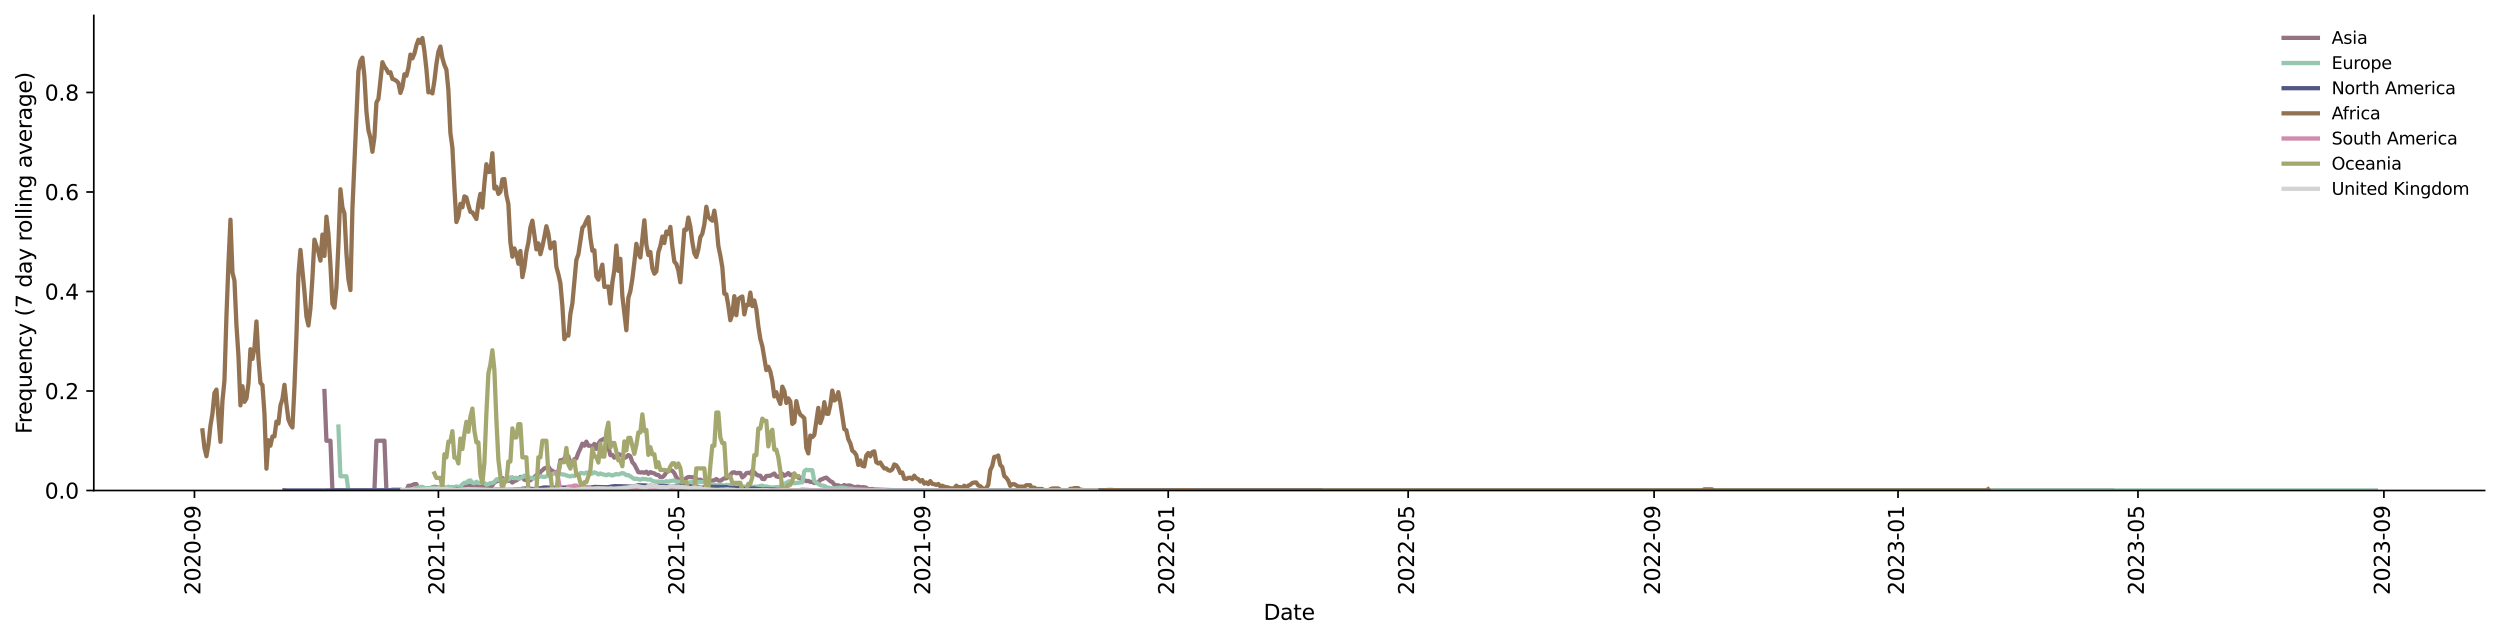 <?xml version="1.0" encoding="utf-8" standalone="no"?>
<!DOCTYPE svg PUBLIC "-//W3C//DTD SVG 1.1//EN"
  "http://www.w3.org/Graphics/SVG/1.1/DTD/svg11.dtd">
<svg xmlns:xlink="http://www.w3.org/1999/xlink" width="1166.981pt" height="298.621pt" viewBox="0 0 1166.981 298.621" xmlns="http://www.w3.org/2000/svg" version="1.1">
 <defs>
  <style type="text/css">*{stroke-linejoin: round; stroke-linecap: butt}</style>
 </defs>
 <g id="figure_1">
  <g id="patch_1">
   <path d="M 0 298.621 
L 1166.981 298.621 
L 1166.981 0 
L 0 0 
z
" style="fill: #ffffff"/>
  </g>
  <g id="axes_1">
   <g id="patch_2">
    <path d="M 43.781 228.96 
L 1159.781 228.96 
L 1159.781 7.2 
L 43.781 7.2 
z
" style="fill: #ffffff"/>
   </g>
   <g id="matplotlib.axis_1">
    <g id="xtick_1">
     <g id="line2d_1">
      <defs>
       <path id="mac17bafe50" d="M 0 0 
L 0 3.5 
" style="stroke: #000000; stroke-width: 0.8"/>
      </defs>
      <g>
       <use xlink:href="#mac17bafe50" x="90.775" y="228.96" style="stroke: #000000; stroke-width: 0.8"/>
      </g>
     </g>
     <g id="text_1">
      <!-- 2020-09 -->
      <g transform="translate(93.535 277.743)rotate(-90)scale(0.1 -0.1)">
       <defs>
        <path id="DejaVuSans-32" d="M 1228 531 
L 3431 531 
L 3431 0 
L 469 0 
L 469 531 
Q 828 903 1448 1529 
Q 2069 2156 2228 2338 
Q 2531 2678 2651 2914 
Q 2772 3150 2772 3378 
Q 2772 3750 2511 3984 
Q 2250 4219 1831 4219 
Q 1534 4219 1204 4116 
Q 875 4013 500 3803 
L 500 4441 
Q 881 4594 1212 4672 
Q 1544 4750 1819 4750 
Q 2544 4750 2975 4387 
Q 3406 4025 3406 3419 
Q 3406 3131 3298 2873 
Q 3191 2616 2906 2266 
Q 2828 2175 2409 1742 
Q 1991 1309 1228 531 
z
" transform="scale(0.016)"/>
        <path id="DejaVuSans-30" d="M 2034 4250 
Q 1547 4250 1301 3770 
Q 1056 3291 1056 2328 
Q 1056 1369 1301 889 
Q 1547 409 2034 409 
Q 2525 409 2770 889 
Q 3016 1369 3016 2328 
Q 3016 3291 2770 3770 
Q 2525 4250 2034 4250 
z
M 2034 4750 
Q 2819 4750 3233 4129 
Q 3647 3509 3647 2328 
Q 3647 1150 3233 529 
Q 2819 -91 2034 -91 
Q 1250 -91 836 529 
Q 422 1150 422 2328 
Q 422 3509 836 4129 
Q 1250 4750 2034 4750 
z
" transform="scale(0.016)"/>
        <path id="DejaVuSans-2d" d="M 313 2009 
L 1997 2009 
L 1997 1497 
L 313 1497 
L 313 2009 
z
" transform="scale(0.016)"/>
        <path id="DejaVuSans-39" d="M 703 97 
L 703 672 
Q 941 559 1184 500 
Q 1428 441 1663 441 
Q 2288 441 2617 861 
Q 2947 1281 2994 2138 
Q 2813 1869 2534 1725 
Q 2256 1581 1919 1581 
Q 1219 1581 811 2004 
Q 403 2428 403 3163 
Q 403 3881 828 4315 
Q 1253 4750 1959 4750 
Q 2769 4750 3195 4129 
Q 3622 3509 3622 2328 
Q 3622 1225 3098 567 
Q 2575 -91 1691 -91 
Q 1453 -91 1209 -44 
Q 966 3 703 97 
z
M 1959 2075 
Q 2384 2075 2632 2365 
Q 2881 2656 2881 3163 
Q 2881 3666 2632 3958 
Q 2384 4250 1959 4250 
Q 1534 4250 1286 3958 
Q 1038 3666 1038 3163 
Q 1038 2656 1286 2365 
Q 1534 2075 1959 2075 
z
" transform="scale(0.016)"/>
       </defs>
       <use xlink:href="#DejaVuSans-32"/>
       <use xlink:href="#DejaVuSans-30" x="63.623"/>
       <use xlink:href="#DejaVuSans-32" x="127.246"/>
       <use xlink:href="#DejaVuSans-30" x="190.869"/>
       <use xlink:href="#DejaVuSans-2d" x="254.492"/>
       <use xlink:href="#DejaVuSans-30" x="290.576"/>
       <use xlink:href="#DejaVuSans-39" x="354.199"/>
      </g>
     </g>
    </g>
    <g id="xtick_2">
     <g id="line2d_2">
      <g>
       <use xlink:href="#mac17bafe50" x="204.643" y="228.96" style="stroke: #000000; stroke-width: 0.8"/>
      </g>
     </g>
     <g id="text_2">
      <!-- 2021-01 -->
      <g transform="translate(207.403 277.743)rotate(-90)scale(0.1 -0.1)">
       <defs>
        <path id="DejaVuSans-31" d="M 794 531 
L 1825 531 
L 1825 4091 
L 703 3866 
L 703 4441 
L 1819 4666 
L 2450 4666 
L 2450 531 
L 3481 531 
L 3481 0 
L 794 0 
L 794 531 
z
" transform="scale(0.016)"/>
       </defs>
       <use xlink:href="#DejaVuSans-32"/>
       <use xlink:href="#DejaVuSans-30" x="63.623"/>
       <use xlink:href="#DejaVuSans-32" x="127.246"/>
       <use xlink:href="#DejaVuSans-31" x="190.869"/>
       <use xlink:href="#DejaVuSans-2d" x="254.492"/>
       <use xlink:href="#DejaVuSans-30" x="290.576"/>
       <use xlink:href="#DejaVuSans-31" x="354.199"/>
      </g>
     </g>
    </g>
    <g id="xtick_3">
     <g id="line2d_3">
      <g>
       <use xlink:href="#mac17bafe50" x="316.645" y="228.96" style="stroke: #000000; stroke-width: 0.8"/>
      </g>
     </g>
     <g id="text_3">
      <!-- 2021-05 -->
      <g transform="translate(319.404 277.743)rotate(-90)scale(0.1 -0.1)">
       <defs>
        <path id="DejaVuSans-35" d="M 691 4666 
L 3169 4666 
L 3169 4134 
L 1269 4134 
L 1269 2991 
Q 1406 3038 1543 3061 
Q 1681 3084 1819 3084 
Q 2600 3084 3056 2656 
Q 3513 2228 3513 1497 
Q 3513 744 3044 326 
Q 2575 -91 1722 -91 
Q 1428 -91 1123 -41 
Q 819 9 494 109 
L 494 744 
Q 775 591 1075 516 
Q 1375 441 1709 441 
Q 2250 441 2565 725 
Q 2881 1009 2881 1497 
Q 2881 1984 2565 2268 
Q 2250 2553 1709 2553 
Q 1456 2553 1204 2497 
Q 953 2441 691 2322 
L 691 4666 
z
" transform="scale(0.016)"/>
       </defs>
       <use xlink:href="#DejaVuSans-32"/>
       <use xlink:href="#DejaVuSans-30" x="63.623"/>
       <use xlink:href="#DejaVuSans-32" x="127.246"/>
       <use xlink:href="#DejaVuSans-31" x="190.869"/>
       <use xlink:href="#DejaVuSans-2d" x="254.492"/>
       <use xlink:href="#DejaVuSans-30" x="290.576"/>
       <use xlink:href="#DejaVuSans-35" x="354.199"/>
      </g>
     </g>
    </g>
    <g id="xtick_4">
     <g id="line2d_4">
      <g>
       <use xlink:href="#mac17bafe50" x="431.446" y="228.96" style="stroke: #000000; stroke-width: 0.8"/>
      </g>
     </g>
     <g id="text_4">
      <!-- 2021-09 -->
      <g transform="translate(434.205 277.743)rotate(-90)scale(0.1 -0.1)">
       <use xlink:href="#DejaVuSans-32"/>
       <use xlink:href="#DejaVuSans-30" x="63.623"/>
       <use xlink:href="#DejaVuSans-32" x="127.246"/>
       <use xlink:href="#DejaVuSans-31" x="190.869"/>
       <use xlink:href="#DejaVuSans-2d" x="254.492"/>
       <use xlink:href="#DejaVuSans-30" x="290.576"/>
       <use xlink:href="#DejaVuSans-39" x="354.199"/>
      </g>
     </g>
    </g>
    <g id="xtick_5">
     <g id="line2d_5">
      <g>
       <use xlink:href="#mac17bafe50" x="545.314" y="228.96" style="stroke: #000000; stroke-width: 0.8"/>
      </g>
     </g>
     <g id="text_5">
      <!-- 2022-01 -->
      <g transform="translate(548.073 277.743)rotate(-90)scale(0.1 -0.1)">
       <use xlink:href="#DejaVuSans-32"/>
       <use xlink:href="#DejaVuSans-30" x="63.623"/>
       <use xlink:href="#DejaVuSans-32" x="127.246"/>
       <use xlink:href="#DejaVuSans-32" x="190.869"/>
       <use xlink:href="#DejaVuSans-2d" x="254.492"/>
       <use xlink:href="#DejaVuSans-30" x="290.576"/>
       <use xlink:href="#DejaVuSans-31" x="354.199"/>
      </g>
     </g>
    </g>
    <g id="xtick_6">
     <g id="line2d_6">
      <g>
       <use xlink:href="#mac17bafe50" x="657.315" y="228.96" style="stroke: #000000; stroke-width: 0.8"/>
      </g>
     </g>
     <g id="text_6">
      <!-- 2022-05 -->
      <g transform="translate(660.075 277.743)rotate(-90)scale(0.1 -0.1)">
       <use xlink:href="#DejaVuSans-32"/>
       <use xlink:href="#DejaVuSans-30" x="63.623"/>
       <use xlink:href="#DejaVuSans-32" x="127.246"/>
       <use xlink:href="#DejaVuSans-32" x="190.869"/>
       <use xlink:href="#DejaVuSans-2d" x="254.492"/>
       <use xlink:href="#DejaVuSans-30" x="290.576"/>
       <use xlink:href="#DejaVuSans-35" x="354.199"/>
      </g>
     </g>
    </g>
    <g id="xtick_7">
     <g id="line2d_7">
      <g>
       <use xlink:href="#mac17bafe50" x="772.117" y="228.96" style="stroke: #000000; stroke-width: 0.8"/>
      </g>
     </g>
     <g id="text_7">
      <!-- 2022-09 -->
      <g transform="translate(774.876 277.743)rotate(-90)scale(0.1 -0.1)">
       <use xlink:href="#DejaVuSans-32"/>
       <use xlink:href="#DejaVuSans-30" x="63.623"/>
       <use xlink:href="#DejaVuSans-32" x="127.246"/>
       <use xlink:href="#DejaVuSans-32" x="190.869"/>
       <use xlink:href="#DejaVuSans-2d" x="254.492"/>
       <use xlink:href="#DejaVuSans-30" x="290.576"/>
       <use xlink:href="#DejaVuSans-39" x="354.199"/>
      </g>
     </g>
    </g>
    <g id="xtick_8">
     <g id="line2d_8">
      <g>
       <use xlink:href="#mac17bafe50" x="885.985" y="228.96" style="stroke: #000000; stroke-width: 0.8"/>
      </g>
     </g>
     <g id="text_8">
      <!-- 2023-01 -->
      <g transform="translate(888.744 277.743)rotate(-90)scale(0.1 -0.1)">
       <defs>
        <path id="DejaVuSans-33" d="M 2597 2516 
Q 3050 2419 3304 2112 
Q 3559 1806 3559 1356 
Q 3559 666 3084 287 
Q 2609 -91 1734 -91 
Q 1441 -91 1130 -33 
Q 819 25 488 141 
L 488 750 
Q 750 597 1062 519 
Q 1375 441 1716 441 
Q 2309 441 2620 675 
Q 2931 909 2931 1356 
Q 2931 1769 2642 2001 
Q 2353 2234 1838 2234 
L 1294 2234 
L 1294 2753 
L 1863 2753 
Q 2328 2753 2575 2939 
Q 2822 3125 2822 3475 
Q 2822 3834 2567 4026 
Q 2313 4219 1838 4219 
Q 1578 4219 1281 4162 
Q 984 4106 628 3988 
L 628 4550 
Q 988 4650 1302 4700 
Q 1616 4750 1894 4750 
Q 2613 4750 3031 4423 
Q 3450 4097 3450 3541 
Q 3450 3153 3228 2886 
Q 3006 2619 2597 2516 
z
" transform="scale(0.016)"/>
       </defs>
       <use xlink:href="#DejaVuSans-32"/>
       <use xlink:href="#DejaVuSans-30" x="63.623"/>
       <use xlink:href="#DejaVuSans-32" x="127.246"/>
       <use xlink:href="#DejaVuSans-33" x="190.869"/>
       <use xlink:href="#DejaVuSans-2d" x="254.492"/>
       <use xlink:href="#DejaVuSans-30" x="290.576"/>
       <use xlink:href="#DejaVuSans-31" x="354.199"/>
      </g>
     </g>
    </g>
    <g id="xtick_9">
     <g id="line2d_9">
      <g>
       <use xlink:href="#mac17bafe50" x="997.986" y="228.96" style="stroke: #000000; stroke-width: 0.8"/>
      </g>
     </g>
     <g id="text_9">
      <!-- 2023-05 -->
      <g transform="translate(1000.745 277.743)rotate(-90)scale(0.1 -0.1)">
       <use xlink:href="#DejaVuSans-32"/>
       <use xlink:href="#DejaVuSans-30" x="63.623"/>
       <use xlink:href="#DejaVuSans-32" x="127.246"/>
       <use xlink:href="#DejaVuSans-33" x="190.869"/>
       <use xlink:href="#DejaVuSans-2d" x="254.492"/>
       <use xlink:href="#DejaVuSans-30" x="290.576"/>
       <use xlink:href="#DejaVuSans-35" x="354.199"/>
      </g>
     </g>
    </g>
    <g id="xtick_10">
     <g id="line2d_10">
      <g>
       <use xlink:href="#mac17bafe50" x="1112.787" y="228.96" style="stroke: #000000; stroke-width: 0.8"/>
      </g>
     </g>
     <g id="text_10">
      <!-- 2023-09 -->
      <g transform="translate(1115.547 277.743)rotate(-90)scale(0.1 -0.1)">
       <use xlink:href="#DejaVuSans-32"/>
       <use xlink:href="#DejaVuSans-30" x="63.623"/>
       <use xlink:href="#DejaVuSans-32" x="127.246"/>
       <use xlink:href="#DejaVuSans-33" x="190.869"/>
       <use xlink:href="#DejaVuSans-2d" x="254.492"/>
       <use xlink:href="#DejaVuSans-30" x="290.576"/>
       <use xlink:href="#DejaVuSans-39" x="354.199"/>
      </g>
     </g>
    </g>
    <g id="text_11">
     <!-- Date -->
     <g transform="translate(589.83 289.341)scale(0.1 -0.1)">
      <defs>
       <path id="DejaVuSans-44" d="M 1259 4147 
L 1259 519 
L 2022 519 
Q 2988 519 3436 956 
Q 3884 1394 3884 2338 
Q 3884 3275 3436 3711 
Q 2988 4147 2022 4147 
L 1259 4147 
z
M 628 4666 
L 1925 4666 
Q 3281 4666 3915 4102 
Q 4550 3538 4550 2338 
Q 4550 1131 3912 565 
Q 3275 0 1925 0 
L 628 0 
L 628 4666 
z
" transform="scale(0.016)"/>
       <path id="DejaVuSans-61" d="M 2194 1759 
Q 1497 1759 1228 1600 
Q 959 1441 959 1056 
Q 959 750 1161 570 
Q 1363 391 1709 391 
Q 2188 391 2477 730 
Q 2766 1069 2766 1631 
L 2766 1759 
L 2194 1759 
z
M 3341 1997 
L 3341 0 
L 2766 0 
L 2766 531 
Q 2569 213 2275 61 
Q 1981 -91 1556 -91 
Q 1019 -91 701 211 
Q 384 513 384 1019 
Q 384 1609 779 1909 
Q 1175 2209 1959 2209 
L 2766 2209 
L 2766 2266 
Q 2766 2663 2505 2880 
Q 2244 3097 1772 3097 
Q 1472 3097 1187 3025 
Q 903 2953 641 2809 
L 641 3341 
Q 956 3463 1253 3523 
Q 1550 3584 1831 3584 
Q 2591 3584 2966 3190 
Q 3341 2797 3341 1997 
z
" transform="scale(0.016)"/>
       <path id="DejaVuSans-74" d="M 1172 4494 
L 1172 3500 
L 2356 3500 
L 2356 3053 
L 1172 3053 
L 1172 1153 
Q 1172 725 1289 603 
Q 1406 481 1766 481 
L 2356 481 
L 2356 0 
L 1766 0 
Q 1100 0 847 248 
Q 594 497 594 1153 
L 594 3053 
L 172 3053 
L 172 3500 
L 594 3500 
L 594 4494 
L 1172 4494 
z
" transform="scale(0.016)"/>
       <path id="DejaVuSans-65" d="M 3597 1894 
L 3597 1613 
L 953 1613 
Q 991 1019 1311 708 
Q 1631 397 2203 397 
Q 2534 397 2845 478 
Q 3156 559 3463 722 
L 3463 178 
Q 3153 47 2828 -22 
Q 2503 -91 2169 -91 
Q 1331 -91 842 396 
Q 353 884 353 1716 
Q 353 2575 817 3079 
Q 1281 3584 2069 3584 
Q 2775 3584 3186 3129 
Q 3597 2675 3597 1894 
z
M 3022 2063 
Q 3016 2534 2758 2815 
Q 2500 3097 2075 3097 
Q 1594 3097 1305 2825 
Q 1016 2553 972 2059 
L 3022 2063 
z
" transform="scale(0.016)"/>
      </defs>
      <use xlink:href="#DejaVuSans-44"/>
      <use xlink:href="#DejaVuSans-61" x="77.002"/>
      <use xlink:href="#DejaVuSans-74" x="138.281"/>
      <use xlink:href="#DejaVuSans-65" x="177.49"/>
     </g>
    </g>
   </g>
   <g id="matplotlib.axis_2">
    <g id="ytick_1">
     <g id="line2d_11">
      <defs>
       <path id="m7be773f51d" d="M 0 0 
L -3.5 0 
" style="stroke: #000000; stroke-width: 0.8"/>
      </defs>
      <g>
       <use xlink:href="#m7be773f51d" x="43.781" y="228.96" style="stroke: #000000; stroke-width: 0.8"/>
      </g>
     </g>
     <g id="text_12">
      <!-- 0.0 -->
      <g transform="translate(20.878 232.759)scale(0.1 -0.1)">
       <defs>
        <path id="DejaVuSans-2e" d="M 684 794 
L 1344 794 
L 1344 0 
L 684 0 
L 684 794 
z
" transform="scale(0.016)"/>
       </defs>
       <use xlink:href="#DejaVuSans-30"/>
       <use xlink:href="#DejaVuSans-2e" x="63.623"/>
       <use xlink:href="#DejaVuSans-30" x="95.41"/>
      </g>
     </g>
    </g>
    <g id="ytick_2">
     <g id="line2d_12">
      <g>
       <use xlink:href="#m7be773f51d" x="43.781" y="182.512" style="stroke: #000000; stroke-width: 0.8"/>
      </g>
     </g>
     <g id="text_13">
      <!-- 0.2 -->
      <g transform="translate(20.878 186.311)scale(0.1 -0.1)">
       <use xlink:href="#DejaVuSans-30"/>
       <use xlink:href="#DejaVuSans-2e" x="63.623"/>
       <use xlink:href="#DejaVuSans-32" x="95.41"/>
      </g>
     </g>
    </g>
    <g id="ytick_3">
     <g id="line2d_13">
      <g>
       <use xlink:href="#m7be773f51d" x="43.781" y="136.063" style="stroke: #000000; stroke-width: 0.8"/>
      </g>
     </g>
     <g id="text_14">
      <!-- 0.4 -->
      <g transform="translate(20.878 139.862)scale(0.1 -0.1)">
       <defs>
        <path id="DejaVuSans-34" d="M 2419 4116 
L 825 1625 
L 2419 1625 
L 2419 4116 
z
M 2253 4666 
L 3047 4666 
L 3047 1625 
L 3713 1625 
L 3713 1100 
L 3047 1100 
L 3047 0 
L 2419 0 
L 2419 1100 
L 313 1100 
L 313 1709 
L 2253 4666 
z
" transform="scale(0.016)"/>
       </defs>
       <use xlink:href="#DejaVuSans-30"/>
       <use xlink:href="#DejaVuSans-2e" x="63.623"/>
       <use xlink:href="#DejaVuSans-34" x="95.41"/>
      </g>
     </g>
    </g>
    <g id="ytick_4">
     <g id="line2d_14">
      <g>
       <use xlink:href="#m7be773f51d" x="43.781" y="89.615" style="stroke: #000000; stroke-width: 0.8"/>
      </g>
     </g>
     <g id="text_15">
      <!-- 0.6 -->
      <g transform="translate(20.878 93.414)scale(0.1 -0.1)">
       <defs>
        <path id="DejaVuSans-36" d="M 2113 2584 
Q 1688 2584 1439 2293 
Q 1191 2003 1191 1497 
Q 1191 994 1439 701 
Q 1688 409 2113 409 
Q 2538 409 2786 701 
Q 3034 994 3034 1497 
Q 3034 2003 2786 2293 
Q 2538 2584 2113 2584 
z
M 3366 4563 
L 3366 3988 
Q 3128 4100 2886 4159 
Q 2644 4219 2406 4219 
Q 1781 4219 1451 3797 
Q 1122 3375 1075 2522 
Q 1259 2794 1537 2939 
Q 1816 3084 2150 3084 
Q 2853 3084 3261 2657 
Q 3669 2231 3669 1497 
Q 3669 778 3244 343 
Q 2819 -91 2113 -91 
Q 1303 -91 875 529 
Q 447 1150 447 2328 
Q 447 3434 972 4092 
Q 1497 4750 2381 4750 
Q 2619 4750 2861 4703 
Q 3103 4656 3366 4563 
z
" transform="scale(0.016)"/>
       </defs>
       <use xlink:href="#DejaVuSans-30"/>
       <use xlink:href="#DejaVuSans-2e" x="63.623"/>
       <use xlink:href="#DejaVuSans-36" x="95.41"/>
      </g>
     </g>
    </g>
    <g id="ytick_5">
     <g id="line2d_15">
      <g>
       <use xlink:href="#m7be773f51d" x="43.781" y="43.166" style="stroke: #000000; stroke-width: 0.8"/>
      </g>
     </g>
     <g id="text_16">
      <!-- 0.8 -->
      <g transform="translate(20.878 46.966)scale(0.1 -0.1)">
       <defs>
        <path id="DejaVuSans-38" d="M 2034 2216 
Q 1584 2216 1326 1975 
Q 1069 1734 1069 1313 
Q 1069 891 1326 650 
Q 1584 409 2034 409 
Q 2484 409 2743 651 
Q 3003 894 3003 1313 
Q 3003 1734 2745 1975 
Q 2488 2216 2034 2216 
z
M 1403 2484 
Q 997 2584 770 2862 
Q 544 3141 544 3541 
Q 544 4100 942 4425 
Q 1341 4750 2034 4750 
Q 2731 4750 3128 4425 
Q 3525 4100 3525 3541 
Q 3525 3141 3298 2862 
Q 3072 2584 2669 2484 
Q 3125 2378 3379 2068 
Q 3634 1759 3634 1313 
Q 3634 634 3220 271 
Q 2806 -91 2034 -91 
Q 1263 -91 848 271 
Q 434 634 434 1313 
Q 434 1759 690 2068 
Q 947 2378 1403 2484 
z
M 1172 3481 
Q 1172 3119 1398 2916 
Q 1625 2713 2034 2713 
Q 2441 2713 2670 2916 
Q 2900 3119 2900 3481 
Q 2900 3844 2670 4047 
Q 2441 4250 2034 4250 
Q 1625 4250 1398 4047 
Q 1172 3844 1172 3481 
z
" transform="scale(0.016)"/>
       </defs>
       <use xlink:href="#DejaVuSans-30"/>
       <use xlink:href="#DejaVuSans-2e" x="63.623"/>
       <use xlink:href="#DejaVuSans-38" x="95.41"/>
      </g>
     </g>
    </g>
    <g id="text_17">
     <!-- Frequency (7 day rolling average) -->
     <g transform="translate(14.798 202.529)rotate(-90)scale(0.1 -0.1)">
      <defs>
       <path id="DejaVuSans-46" d="M 628 4666 
L 3309 4666 
L 3309 4134 
L 1259 4134 
L 1259 2759 
L 3109 2759 
L 3109 2228 
L 1259 2228 
L 1259 0 
L 628 0 
L 628 4666 
z
" transform="scale(0.016)"/>
       <path id="DejaVuSans-72" d="M 2631 2963 
Q 2534 3019 2420 3045 
Q 2306 3072 2169 3072 
Q 1681 3072 1420 2755 
Q 1159 2438 1159 1844 
L 1159 0 
L 581 0 
L 581 3500 
L 1159 3500 
L 1159 2956 
Q 1341 3275 1631 3429 
Q 1922 3584 2338 3584 
Q 2397 3584 2469 3576 
Q 2541 3569 2628 3553 
L 2631 2963 
z
" transform="scale(0.016)"/>
       <path id="DejaVuSans-71" d="M 947 1747 
Q 947 1113 1208 752 
Q 1469 391 1925 391 
Q 2381 391 2643 752 
Q 2906 1113 2906 1747 
Q 2906 2381 2643 2742 
Q 2381 3103 1925 3103 
Q 1469 3103 1208 2742 
Q 947 2381 947 1747 
z
M 2906 525 
Q 2725 213 2448 61 
Q 2172 -91 1784 -91 
Q 1150 -91 751 415 
Q 353 922 353 1747 
Q 353 2572 751 3078 
Q 1150 3584 1784 3584 
Q 2172 3584 2448 3432 
Q 2725 3281 2906 2969 
L 2906 3500 
L 3481 3500 
L 3481 -1331 
L 2906 -1331 
L 2906 525 
z
" transform="scale(0.016)"/>
       <path id="DejaVuSans-75" d="M 544 1381 
L 544 3500 
L 1119 3500 
L 1119 1403 
Q 1119 906 1312 657 
Q 1506 409 1894 409 
Q 2359 409 2629 706 
Q 2900 1003 2900 1516 
L 2900 3500 
L 3475 3500 
L 3475 0 
L 2900 0 
L 2900 538 
Q 2691 219 2414 64 
Q 2138 -91 1772 -91 
Q 1169 -91 856 284 
Q 544 659 544 1381 
z
M 1991 3584 
L 1991 3584 
z
" transform="scale(0.016)"/>
       <path id="DejaVuSans-6e" d="M 3513 2113 
L 3513 0 
L 2938 0 
L 2938 2094 
Q 2938 2591 2744 2837 
Q 2550 3084 2163 3084 
Q 1697 3084 1428 2787 
Q 1159 2491 1159 1978 
L 1159 0 
L 581 0 
L 581 3500 
L 1159 3500 
L 1159 2956 
Q 1366 3272 1645 3428 
Q 1925 3584 2291 3584 
Q 2894 3584 3203 3211 
Q 3513 2838 3513 2113 
z
" transform="scale(0.016)"/>
       <path id="DejaVuSans-63" d="M 3122 3366 
L 3122 2828 
Q 2878 2963 2633 3030 
Q 2388 3097 2138 3097 
Q 1578 3097 1268 2742 
Q 959 2388 959 1747 
Q 959 1106 1268 751 
Q 1578 397 2138 397 
Q 2388 397 2633 464 
Q 2878 531 3122 666 
L 3122 134 
Q 2881 22 2623 -34 
Q 2366 -91 2075 -91 
Q 1284 -91 818 406 
Q 353 903 353 1747 
Q 353 2603 823 3093 
Q 1294 3584 2113 3584 
Q 2378 3584 2631 3529 
Q 2884 3475 3122 3366 
z
" transform="scale(0.016)"/>
       <path id="DejaVuSans-79" d="M 2059 -325 
Q 1816 -950 1584 -1140 
Q 1353 -1331 966 -1331 
L 506 -1331 
L 506 -850 
L 844 -850 
Q 1081 -850 1212 -737 
Q 1344 -625 1503 -206 
L 1606 56 
L 191 3500 
L 800 3500 
L 1894 763 
L 2988 3500 
L 3597 3500 
L 2059 -325 
z
" transform="scale(0.016)"/>
       <path id="DejaVuSans-20" transform="scale(0.016)"/>
       <path id="DejaVuSans-28" d="M 1984 4856 
Q 1566 4138 1362 3434 
Q 1159 2731 1159 2009 
Q 1159 1288 1364 580 
Q 1569 -128 1984 -844 
L 1484 -844 
Q 1016 -109 783 600 
Q 550 1309 550 2009 
Q 550 2706 781 3412 
Q 1013 4119 1484 4856 
L 1984 4856 
z
" transform="scale(0.016)"/>
       <path id="DejaVuSans-37" d="M 525 4666 
L 3525 4666 
L 3525 4397 
L 1831 0 
L 1172 0 
L 2766 4134 
L 525 4134 
L 525 4666 
z
" transform="scale(0.016)"/>
       <path id="DejaVuSans-64" d="M 2906 2969 
L 2906 4863 
L 3481 4863 
L 3481 0 
L 2906 0 
L 2906 525 
Q 2725 213 2448 61 
Q 2172 -91 1784 -91 
Q 1150 -91 751 415 
Q 353 922 353 1747 
Q 353 2572 751 3078 
Q 1150 3584 1784 3584 
Q 2172 3584 2448 3432 
Q 2725 3281 2906 2969 
z
M 947 1747 
Q 947 1113 1208 752 
Q 1469 391 1925 391 
Q 2381 391 2643 752 
Q 2906 1113 2906 1747 
Q 2906 2381 2643 2742 
Q 2381 3103 1925 3103 
Q 1469 3103 1208 2742 
Q 947 2381 947 1747 
z
" transform="scale(0.016)"/>
       <path id="DejaVuSans-6f" d="M 1959 3097 
Q 1497 3097 1228 2736 
Q 959 2375 959 1747 
Q 959 1119 1226 758 
Q 1494 397 1959 397 
Q 2419 397 2687 759 
Q 2956 1122 2956 1747 
Q 2956 2369 2687 2733 
Q 2419 3097 1959 3097 
z
M 1959 3584 
Q 2709 3584 3137 3096 
Q 3566 2609 3566 1747 
Q 3566 888 3137 398 
Q 2709 -91 1959 -91 
Q 1206 -91 779 398 
Q 353 888 353 1747 
Q 353 2609 779 3096 
Q 1206 3584 1959 3584 
z
" transform="scale(0.016)"/>
       <path id="DejaVuSans-6c" d="M 603 4863 
L 1178 4863 
L 1178 0 
L 603 0 
L 603 4863 
z
" transform="scale(0.016)"/>
       <path id="DejaVuSans-69" d="M 603 3500 
L 1178 3500 
L 1178 0 
L 603 0 
L 603 3500 
z
M 603 4863 
L 1178 4863 
L 1178 4134 
L 603 4134 
L 603 4863 
z
" transform="scale(0.016)"/>
       <path id="DejaVuSans-67" d="M 2906 1791 
Q 2906 2416 2648 2759 
Q 2391 3103 1925 3103 
Q 1463 3103 1205 2759 
Q 947 2416 947 1791 
Q 947 1169 1205 825 
Q 1463 481 1925 481 
Q 2391 481 2648 825 
Q 2906 1169 2906 1791 
z
M 3481 434 
Q 3481 -459 3084 -895 
Q 2688 -1331 1869 -1331 
Q 1566 -1331 1297 -1286 
Q 1028 -1241 775 -1147 
L 775 -588 
Q 1028 -725 1275 -790 
Q 1522 -856 1778 -856 
Q 2344 -856 2625 -561 
Q 2906 -266 2906 331 
L 2906 616 
Q 2728 306 2450 153 
Q 2172 0 1784 0 
Q 1141 0 747 490 
Q 353 981 353 1791 
Q 353 2603 747 3093 
Q 1141 3584 1784 3584 
Q 2172 3584 2450 3431 
Q 2728 3278 2906 2969 
L 2906 3500 
L 3481 3500 
L 3481 434 
z
" transform="scale(0.016)"/>
       <path id="DejaVuSans-76" d="M 191 3500 
L 800 3500 
L 1894 563 
L 2988 3500 
L 3597 3500 
L 2284 0 
L 1503 0 
L 191 3500 
z
" transform="scale(0.016)"/>
       <path id="DejaVuSans-29" d="M 513 4856 
L 1013 4856 
Q 1481 4119 1714 3412 
Q 1947 2706 1947 2009 
Q 1947 1309 1714 600 
Q 1481 -109 1013 -844 
L 513 -844 
Q 928 -128 1133 580 
Q 1338 1288 1338 2009 
Q 1338 2731 1133 3434 
Q 928 4138 513 4856 
z
" transform="scale(0.016)"/>
      </defs>
      <use xlink:href="#DejaVuSans-46"/>
      <use xlink:href="#DejaVuSans-72" x="50.27"/>
      <use xlink:href="#DejaVuSans-65" x="89.133"/>
      <use xlink:href="#DejaVuSans-71" x="150.656"/>
      <use xlink:href="#DejaVuSans-75" x="214.133"/>
      <use xlink:href="#DejaVuSans-65" x="277.512"/>
      <use xlink:href="#DejaVuSans-6e" x="339.035"/>
      <use xlink:href="#DejaVuSans-63" x="402.414"/>
      <use xlink:href="#DejaVuSans-79" x="457.395"/>
      <use xlink:href="#DejaVuSans-20" x="516.574"/>
      <use xlink:href="#DejaVuSans-28" x="548.361"/>
      <use xlink:href="#DejaVuSans-37" x="587.375"/>
      <use xlink:href="#DejaVuSans-20" x="650.998"/>
      <use xlink:href="#DejaVuSans-64" x="682.785"/>
      <use xlink:href="#DejaVuSans-61" x="746.262"/>
      <use xlink:href="#DejaVuSans-79" x="807.541"/>
      <use xlink:href="#DejaVuSans-20" x="866.721"/>
      <use xlink:href="#DejaVuSans-72" x="898.508"/>
      <use xlink:href="#DejaVuSans-6f" x="937.371"/>
      <use xlink:href="#DejaVuSans-6c" x="998.553"/>
      <use xlink:href="#DejaVuSans-6c" x="1026.336"/>
      <use xlink:href="#DejaVuSans-69" x="1054.119"/>
      <use xlink:href="#DejaVuSans-6e" x="1081.902"/>
      <use xlink:href="#DejaVuSans-67" x="1145.281"/>
      <use xlink:href="#DejaVuSans-20" x="1208.758"/>
      <use xlink:href="#DejaVuSans-61" x="1240.545"/>
      <use xlink:href="#DejaVuSans-76" x="1301.824"/>
      <use xlink:href="#DejaVuSans-65" x="1361.004"/>
      <use xlink:href="#DejaVuSans-72" x="1422.527"/>
      <use xlink:href="#DejaVuSans-61" x="1463.641"/>
      <use xlink:href="#DejaVuSans-67" x="1524.92"/>
      <use xlink:href="#DejaVuSans-65" x="1588.396"/>
      <use xlink:href="#DejaVuSans-29" x="1649.92"/>
     </g>
    </g>
   </g>
   <g id="line2d_16">
    <path d="M 151.443 182.512 
L 152.376 205.736 
L 154.243 205.736 
L 155.176 228.96 
L 174.776 228.96 
L 175.709 205.736 
L 179.443 205.736 
L 180.376 228.96 
L 189.71 228.96 
L 190.643 226.748 
L 191.576 226.748 
L 193.443 225.999 
L 194.376 225.999 
L 195.31 228.211 
L 196.243 228.211 
L 198.11 228.96 
L 199.976 227.966 
L 200.91 227.86 
L 201.843 227.461 
L 202.776 227.228 
L 204.643 227.603 
L 205.577 227.489 
L 206.51 227.601 
L 207.443 227.575 
L 209.31 228.112 
L 210.243 227.677 
L 211.177 227.547 
L 213.043 227.766 
L 213.977 227.302 
L 214.91 227.828 
L 215.843 227.089 
L 216.777 227.211 
L 217.71 226.504 
L 218.643 226.647 
L 219.577 226.628 
L 220.51 227.634 
L 221.443 226.754 
L 222.377 226.725 
L 223.31 226.964 
L 225.177 226.915 
L 226.11 227.574 
L 227.043 228.071 
L 228.91 227.391 
L 229.843 226.556 
L 230.777 225.156 
L 231.71 224.709 
L 233.577 224.189 
L 234.51 223.15 
L 235.444 224.133 
L 236.377 224.456 
L 238.244 224.445 
L 239.177 225.261 
L 240.11 224.541 
L 241.044 224.233 
L 241.977 223.579 
L 242.91 222.639 
L 243.844 222.933 
L 244.777 223.925 
L 245.71 224.15 
L 246.644 223.487 
L 247.577 224.217 
L 248.51 223.32 
L 249.444 222.757 
L 250.377 221.794 
L 251.31 222.47 
L 252.244 220.216 
L 253.177 219.522 
L 254.11 218.615 
L 255.044 218.367 
L 255.977 217.74 
L 256.91 219.295 
L 257.844 219.748 
L 258.777 220.638 
L 259.71 220.349 
L 260.644 220.301 
L 261.577 214.824 
L 262.511 214.911 
L 263.444 213.967 
L 264.377 212.719 
L 265.311 213.048 
L 266.244 217.02 
L 267.177 216.329 
L 268.111 214.355 
L 269.044 213.918 
L 269.977 211.361 
L 270.911 209.368 
L 271.844 207.105 
L 272.777 208.022 
L 273.711 206.154 
L 274.644 208.042 
L 275.577 208.059 
L 276.511 208.584 
L 277.444 207.213 
L 278.377 209.518 
L 279.311 207.134 
L 280.244 205.743 
L 282.111 204.726 
L 283.044 205.801 
L 283.977 208.563 
L 284.911 212.444 
L 285.844 212.362 
L 286.777 213.639 
L 287.711 213.139 
L 288.644 211.946 
L 289.578 212.305 
L 290.511 212.853 
L 291.444 213.785 
L 292.378 213.296 
L 293.311 212.415 
L 294.244 212.989 
L 295.178 215.775 
L 296.111 216.777 
L 297.978 220.389 
L 298.911 220.543 
L 299.844 220.462 
L 300.778 220.685 
L 301.711 220.186 
L 302.644 221.205 
L 303.578 220.378 
L 304.511 220.752 
L 305.444 220.967 
L 306.378 221.651 
L 307.311 221.704 
L 308.244 222.713 
L 309.178 222.752 
L 310.111 221.913 
L 311.044 220.385 
L 311.978 219.99 
L 312.911 219.466 
L 313.844 219.764 
L 314.778 220.852 
L 315.711 222.784 
L 317.578 224.78 
L 318.511 224.506 
L 319.445 224.055 
L 320.378 223.153 
L 321.311 222.652 
L 324.111 222.861 
L 325.045 223.563 
L 325.978 224.036 
L 326.911 223.896 
L 328.778 224.98 
L 329.711 225.282 
L 330.645 224.51 
L 331.578 224.771 
L 332.511 224.316 
L 333.445 224.154 
L 334.378 223.612 
L 335.311 224.29 
L 336.245 224.442 
L 338.111 223.229 
L 339.045 223.295 
L 339.978 222.667 
L 341.845 220.599 
L 342.778 220.452 
L 343.712 220.916 
L 344.645 220.74 
L 345.578 220.788 
L 346.512 222.84 
L 347.445 222.089 
L 348.378 220.881 
L 349.312 220.654 
L 350.245 221.021 
L 351.178 219.658 
L 352.112 220.478 
L 353.045 221.497 
L 353.978 221.979 
L 354.912 222.051 
L 355.845 223.547 
L 356.778 223.633 
L 357.712 222.182 
L 359.578 222.063 
L 361.445 221.043 
L 362.378 222.345 
L 363.312 222.622 
L 364.245 221.972 
L 365.178 221.13 
L 366.112 222.074 
L 367.045 221.56 
L 367.978 220.824 
L 368.912 221.844 
L 369.845 221.51 
L 370.778 221.664 
L 371.712 222.064 
L 372.645 222.978 
L 373.579 222.893 
L 374.512 224.607 
L 375.445 224.135 
L 376.379 224.594 
L 377.312 224.486 
L 378.245 224.952 
L 379.179 224.988 
L 380.112 225.464 
L 381.045 225.4 
L 381.979 225.207 
L 382.912 223.926 
L 383.845 223.673 
L 384.779 223.194 
L 385.712 222.933 
L 387.579 224.619 
L 388.512 225.044 
L 389.445 226.203 
L 390.379 226.544 
L 391.312 226.541 
L 392.245 227.03 
L 393.179 226.898 
L 394.112 226.416 
L 395.045 226.891 
L 395.979 226.586 
L 396.912 226.675 
L 397.845 227.015 
L 398.779 227.516 
L 399.712 227.28 
L 400.646 227.172 
L 401.579 227.402 
L 403.446 227.445 
L 404.379 227.675 
L 405.312 228.359 
L 407.179 228.274 
L 408.112 228.469 
L 412.779 228.65 
L 415.579 228.75 
L 419.312 228.863 
L 424.912 228.854 
L 435.179 228.868 
L 985.853 228.919 
L 985.853 228.919 
" clip-path="url(#pfda41160fb)" style="fill: none; stroke: #947383; stroke-width: 2; stroke-linecap: square"/>
   </g>
   <g id="line2d_17">
    <path d="M 157.976 199.1 
L 158.909 222.325 
L 161.709 222.325 
L 162.643 228.96 
L 182.243 228.96 
L 183.176 228.438 
L 186.91 228.438 
L 187.843 228.835 
L 188.776 228.655 
L 192.51 228.615 
L 194.376 227.95 
L 195.31 227.48 
L 197.176 227.247 
L 198.11 227.757 
L 199.976 228.055 
L 201.843 227.686 
L 202.776 227.559 
L 204.643 227.94 
L 205.577 227.721 
L 208.377 227.621 
L 209.31 227.184 
L 211.177 227.775 
L 213.043 227.069 
L 213.977 227.524 
L 214.91 227.208 
L 215.843 226.058 
L 216.777 225.366 
L 217.71 225.37 
L 218.643 224.451 
L 219.577 224.227 
L 220.51 225.289 
L 221.443 225.595 
L 222.377 224.884 
L 223.31 225.427 
L 224.243 225.459 
L 225.177 225.178 
L 226.11 225.457 
L 227.043 226.239 
L 227.977 226.008 
L 228.91 225.513 
L 229.843 225.448 
L 230.777 224.922 
L 231.71 223.819 
L 232.644 223.609 
L 233.577 224.5 
L 235.444 224.188 
L 236.377 224.463 
L 237.31 223.894 
L 238.244 222.859 
L 239.177 222.793 
L 240.11 223.229 
L 241.044 223.044 
L 241.977 223.363 
L 242.91 223.27 
L 244.777 222.003 
L 245.71 222.67 
L 247.577 223.018 
L 248.51 223.254 
L 249.444 223.331 
L 250.377 222.813 
L 252.244 222.345 
L 254.11 222.658 
L 256.91 221.794 
L 258.777 220.926 
L 259.71 221.178 
L 260.644 220.894 
L 261.577 221.266 
L 262.511 221.468 
L 263.444 221.548 
L 265.311 222.23 
L 266.244 222.401 
L 267.177 222.077 
L 268.111 222.217 
L 269.044 221.713 
L 269.977 221.51 
L 270.911 220.794 
L 271.844 220.857 
L 272.777 221.06 
L 273.711 220.563 
L 274.644 220.624 
L 275.577 221.308 
L 276.511 220.975 
L 277.444 220.481 
L 278.377 220.814 
L 279.311 221.432 
L 280.244 221.005 
L 281.177 221.396 
L 282.111 221.56 
L 283.044 221.866 
L 283.977 221.4 
L 285.844 221.938 
L 287.711 221.268 
L 288.644 221.492 
L 290.511 220.817 
L 291.444 221.116 
L 292.378 221.805 
L 293.311 221.779 
L 296.111 223.559 
L 297.044 223.436 
L 298.911 223.927 
L 299.844 223.52 
L 301.711 223.711 
L 302.644 223.897 
L 303.578 223.776 
L 304.511 224.479 
L 305.444 224.711 
L 306.378 224.822 
L 307.311 224.761 
L 308.244 225.096 
L 310.111 225.009 
L 311.044 224.615 
L 311.978 224.864 
L 312.911 224.524 
L 314.778 224.264 
L 315.711 224.827 
L 316.645 224.766 
L 318.511 225.452 
L 320.378 225.108 
L 321.311 225.215 
L 322.245 225.185 
L 323.178 225 
L 325.045 225.678 
L 325.978 224.974 
L 327.845 224.992 
L 328.778 225.106 
L 329.711 224.832 
L 330.645 225.641 
L 331.578 226.065 
L 333.445 226.225 
L 334.378 226.598 
L 335.311 226.562 
L 336.245 226.229 
L 338.111 226.755 
L 339.045 226.333 
L 339.978 226.33 
L 340.911 226.505 
L 341.845 226.477 
L 342.778 226.229 
L 344.645 226.895 
L 351.178 227.425 
L 352.112 227.16 
L 353.045 227.24 
L 353.978 227.114 
L 354.912 226.827 
L 355.845 226.706 
L 356.778 227.115 
L 357.712 227.115 
L 359.578 227.487 
L 360.512 227.632 
L 362.378 227.384 
L 363.312 227.411 
L 365.178 226.562 
L 366.112 225.793 
L 367.045 225.519 
L 367.978 224.751 
L 368.912 224.69 
L 369.845 224.903 
L 370.778 225.577 
L 373.579 225.198 
L 374.512 225.174 
L 375.445 219.957 
L 376.379 219.272 
L 377.312 219.504 
L 378.245 219.392 
L 379.179 219.499 
L 380.112 224.537 
L 381.045 225.337 
L 381.979 225.836 
L 382.912 226.496 
L 384.779 226.832 
L 385.712 227.333 
L 386.645 227.701 
L 387.579 227.77 
L 388.512 227.989 
L 389.445 227.988 
L 390.379 227.818 
L 393.179 227.613 
L 394.112 227.724 
L 395.979 228.072 
L 397.845 228.239 
L 398.779 228.42 
L 406.246 228.722 
L 408.112 228.741 
L 410.912 228.852 
L 415.579 228.883 
L 419.312 228.912 
L 1109.054 228.909 
L 1109.054 228.909 
" clip-path="url(#pfda41160fb)" style="fill: none; stroke: #96c6ad; stroke-width: 2; stroke-linecap: square"/>
   </g>
   <g id="line2d_18">
    <path d="M 132.776 228.885 
L 134.642 228.96 
L 194.376 228.873 
L 200.91 228.772 
L 203.71 228.944 
L 205.577 228.809 
L 209.31 228.809 
L 210.243 228.849 
L 213.043 228.517 
L 217.71 228.657 
L 219.577 228.648 
L 221.443 228.81 
L 223.31 228.672 
L 229.843 228.646 
L 231.71 228.561 
L 233.577 228.647 
L 235.444 228.596 
L 236.377 228.67 
L 238.244 228.63 
L 242.91 228.367 
L 243.844 228.133 
L 245.71 228.018 
L 248.51 228.231 
L 249.444 228.324 
L 252.244 227.892 
L 254.11 227.526 
L 258.777 227.694 
L 259.71 227.521 
L 261.577 227.513 
L 262.511 227.634 
L 266.244 227.507 
L 267.177 227.387 
L 269.044 227.531 
L 270.911 227.509 
L 271.844 227.665 
L 273.711 227.582 
L 275.577 227.612 
L 277.444 227.299 
L 283.044 227.445 
L 283.977 227.401 
L 285.844 227.041 
L 286.777 226.927 
L 292.378 227.055 
L 293.311 227.17 
L 294.244 227.04 
L 295.178 227.05 
L 297.044 226.767 
L 297.978 226.494 
L 301.711 226.638 
L 302.644 226.892 
L 303.578 226.737 
L 304.511 226.897 
L 307.311 226.785 
L 308.244 226.96 
L 309.178 226.84 
L 310.111 226.999 
L 311.044 226.943 
L 312.911 227.068 
L 313.844 227.068 
L 316.645 226.744 
L 319.445 226.694 
L 321.311 227.012 
L 322.245 227.009 
L 326.911 227.594 
L 327.845 227.655 
L 329.711 227.493 
L 330.645 227.259 
L 339.045 227.353 
L 339.978 227.633 
L 341.845 227.803 
L 342.778 227.709 
L 343.712 227.895 
L 344.645 227.769 
L 347.445 228.3 
L 348.378 228.036 
L 351.178 228.043 
L 352.112 227.978 
L 353.045 228.219 
L 356.778 228.438 
L 361.445 228.531 
L 363.312 228.748 
L 364.245 228.593 
L 367.978 228.522 
L 368.912 228.763 
L 370.778 228.814 
L 372.645 228.853 
L 374.512 228.648 
L 381.979 228.881 
L 384.779 228.842 
L 472.513 228.96 
L 616.248 228.944 
L 616.248 228.944 
" clip-path="url(#pfda41160fb)" style="fill: none; stroke: #525886; stroke-width: 2; stroke-linecap: square"/>
   </g>
   <g id="line2d_19">
    <path d="M 94.509 200.894 
L 95.442 209.09 
L 96.375 212.961 
L 97.309 207.432 
L 98.242 198.658 
L 99.175 193.028 
L 100.109 183.418 
L 101.042 181.87 
L 101.975 195.141 
L 102.909 206.231 
L 103.842 187.089 
L 104.775 177.573 
L 105.709 147.382 
L 106.642 122.935 
L 107.575 102.555 
L 108.509 127.327 
L 109.442 130.97 
L 110.375 151.872 
L 111.309 165.997 
L 112.242 189.221 
L 113.175 180.288 
L 114.109 187.574 
L 115.042 186.026 
L 115.975 179.096 
L 116.909 163.017 
L 117.842 167.526 
L 118.775 162.452 
L 119.709 150.066 
L 120.642 167.318 
L 121.576 178.751 
L 122.509 179.735 
L 123.442 193.005 
L 124.376 218.763 
L 125.309 205.492 
L 126.242 208.026 
L 127.176 203.725 
L 128.109 203.725 
L 129.042 196.805 
L 129.976 197.689 
L 130.909 189.244 
L 131.842 186.267 
L 132.776 179.631 
L 133.709 188.663 
L 134.642 195.888 
L 135.576 198.108 
L 136.509 199.537 
L 137.442 180.626 
L 138.376 156.698 
L 139.309 128.224 
L 140.242 116.654 
L 142.109 136.008 
L 143.042 147.712 
L 143.976 151.93 
L 144.909 143.968 
L 145.842 129.553 
L 146.776 111.858 
L 148.643 117.667 
L 149.576 121.648 
L 150.509 109.521 
L 151.443 119.474 
L 152.376 101.146 
L 153.309 109.109 
L 154.243 123.707 
L 155.176 141.804 
L 156.109 143.59 
L 157.043 134.049 
L 157.976 113.922 
L 158.909 88.375 
L 159.843 96.82 
L 160.776 99.679 
L 161.709 118.258 
L 162.643 130.423 
L 163.576 135.4 
L 164.509 97.312 
L 167.309 33.138 
L 168.243 28.459 
L 169.176 26.911 
L 170.109 35.697 
L 171.043 52.105 
L 171.976 60.814 
L 172.909 64.387 
L 173.843 70.846 
L 174.776 64.137 
L 175.709 47.852 
L 176.643 46.18 
L 178.51 29.039 
L 179.443 31.076 
L 180.376 32.292 
L 181.31 34.074 
L 182.243 33.715 
L 183.176 36.849 
L 184.11 37.167 
L 185.043 37.763 
L 185.976 38.722 
L 186.91 43.374 
L 187.843 40.65 
L 188.776 34.668 
L 189.71 35.372 
L 190.643 31.652 
L 191.576 25.487 
L 192.51 27.247 
L 193.443 25.067 
L 194.376 21.201 
L 195.31 18.541 
L 196.243 20.017 
L 197.176 17.76 
L 198.11 23.833 
L 199.043 32.317 
L 199.976 43.111 
L 200.91 42.718 
L 201.843 43.593 
L 202.776 37.775 
L 203.71 29.873 
L 204.643 24.125 
L 205.577 21.719 
L 206.51 27.167 
L 207.443 30.359 
L 208.377 32.489 
L 209.31 42.147 
L 210.243 62.103 
L 211.177 68.91 
L 212.11 87.397 
L 213.043 103.648 
L 213.977 101.156 
L 214.91 95.147 
L 215.843 96.746 
L 216.777 91.686 
L 217.71 92.169 
L 218.643 95.838 
L 219.577 98.888 
L 220.51 99.12 
L 222.377 102.224 
L 223.31 95.013 
L 224.243 90.501 
L 225.177 96.904 
L 226.11 85.662 
L 227.043 76.66 
L 227.977 80.283 
L 228.91 80.157 
L 229.843 71.522 
L 230.777 87.999 
L 231.71 87.15 
L 232.644 90.513 
L 233.577 89.494 
L 234.51 83.745 
L 235.444 83.568 
L 236.377 91.071 
L 237.31 95.24 
L 238.244 113.1 
L 239.177 119.81 
L 240.11 115.95 
L 241.044 118.37 
L 241.977 123.126 
L 242.91 117.152 
L 243.844 129.358 
L 244.777 124.786 
L 245.71 117.506 
L 246.644 113.258 
L 247.577 106.213 
L 248.51 103.007 
L 250.377 116.389 
L 251.31 113.603 
L 252.244 118.658 
L 253.177 115.053 
L 254.11 110.611 
L 255.044 105.605 
L 255.977 109.104 
L 256.91 115.91 
L 257.844 113.613 
L 258.777 113.096 
L 259.71 124.591 
L 260.644 128.013 
L 261.577 132.157 
L 262.511 142.638 
L 263.444 158.331 
L 264.377 156.273 
L 265.311 156.676 
L 266.244 146.56 
L 267.177 141.666 
L 269.044 121.262 
L 269.977 118.746 
L 271.844 106.347 
L 272.777 105.24 
L 273.711 103.067 
L 274.644 101.363 
L 275.577 110.934 
L 276.511 117.049 
L 277.444 116.847 
L 278.377 129.084 
L 279.311 130.552 
L 280.244 126.674 
L 281.177 123.529 
L 282.111 133.906 
L 283.977 133.732 
L 284.911 141.681 
L 285.844 131.889 
L 286.777 126.04 
L 287.711 114.625 
L 288.644 126.456 
L 289.578 120.835 
L 290.511 138.167 
L 292.378 154.144 
L 293.311 139.016 
L 294.244 135.929 
L 295.178 130.168 
L 296.111 122.491 
L 297.044 113.835 
L 297.978 118.258 
L 298.911 120.143 
L 300.778 102.839 
L 301.711 114.201 
L 302.644 119.061 
L 303.578 117.631 
L 304.511 125.218 
L 305.444 127.76 
L 306.378 126.723 
L 307.311 117.812 
L 308.244 114.876 
L 309.178 110.42 
L 310.111 113.46 
L 311.044 108.102 
L 311.978 109.243 
L 312.911 105.929 
L 313.844 115.221 
L 314.778 122.142 
L 315.711 123.214 
L 316.645 126.233 
L 317.578 131.765 
L 319.445 107.205 
L 320.378 107.249 
L 321.311 101.546 
L 322.245 105.858 
L 323.178 113.012 
L 324.111 118.242 
L 325.045 119.961 
L 325.978 116.432 
L 326.911 110.712 
L 327.845 109.093 
L 328.778 104.751 
L 329.711 96.538 
L 330.645 101.239 
L 331.578 102.279 
L 332.511 103.005 
L 333.445 98.337 
L 334.378 104.686 
L 335.311 114.724 
L 336.245 119.314 
L 337.178 124.75 
L 338.111 137.099 
L 339.045 137.395 
L 339.978 142.696 
L 340.911 149.472 
L 341.845 146.617 
L 342.778 138.261 
L 343.712 147.133 
L 344.645 139.574 
L 345.578 138.873 
L 346.512 138.404 
L 347.445 146.76 
L 348.378 142.341 
L 349.312 142.397 
L 350.245 136.582 
L 351.178 142.885 
L 352.112 140.254 
L 353.045 144.299 
L 353.978 152.254 
L 354.912 158.223 
L 355.845 161.571 
L 357.712 172.759 
L 358.645 171.217 
L 359.578 173.426 
L 360.512 177.819 
L 361.445 185.061 
L 362.378 183.081 
L 363.312 186.244 
L 364.245 188.539 
L 365.178 180.492 
L 366.112 182.545 
L 367.045 188.078 
L 367.978 185.964 
L 368.912 187.336 
L 369.845 197.883 
L 370.778 197.079 
L 371.712 187.24 
L 372.645 191.43 
L 373.579 193.595 
L 374.512 194.293 
L 375.445 195.247 
L 376.379 209.09 
L 377.312 211.633 
L 378.245 203.32 
L 379.179 204.064 
L 380.112 203.059 
L 381.979 190.396 
L 382.912 197.48 
L 383.845 194.918 
L 384.779 187.737 
L 385.712 193.09 
L 386.645 193.2 
L 387.579 189.064 
L 388.512 182.31 
L 389.445 186.946 
L 390.379 186.267 
L 391.312 183.044 
L 392.245 187.943 
L 394.112 200.317 
L 395.045 200.809 
L 395.979 205.016 
L 396.912 206.876 
L 397.845 210.38 
L 398.779 211.102 
L 399.712 212.417 
L 400.646 217.022 
L 401.579 214.946 
L 402.512 217.429 
L 403.446 217.726 
L 404.379 212.632 
L 405.312 211.467 
L 406.246 212.998 
L 407.179 211.028 
L 408.112 210.675 
L 409.046 215.738 
L 409.979 216.34 
L 410.912 215.875 
L 411.846 217.424 
L 412.779 218.657 
L 413.712 218.655 
L 414.646 219.498 
L 415.579 219.729 
L 416.512 219.12 
L 417.446 216.793 
L 418.379 217.188 
L 419.312 218.582 
L 420.246 220.796 
L 421.179 220.535 
L 422.112 223.457 
L 423.046 223.569 
L 423.979 223.053 
L 424.912 222.991 
L 425.846 223.647 
L 426.779 222.06 
L 427.713 223.254 
L 428.646 223.641 
L 429.579 224.748 
L 430.513 224.085 
L 431.446 225.742 
L 432.379 225.204 
L 433.313 225.951 
L 434.246 224.571 
L 435.179 225.869 
L 436.113 226.009 
L 437.046 226.35 
L 437.979 225.932 
L 438.913 227.034 
L 439.846 226.73 
L 440.779 227.193 
L 442.646 227.546 
L 443.579 227.98 
L 445.446 227.995 
L 446.379 226.712 
L 447.313 227.388 
L 448.246 227.388 
L 449.179 227.677 
L 450.113 226.729 
L 451.046 228.012 
L 451.979 226.675 
L 452.913 226.285 
L 453.846 225.47 
L 454.779 225.227 
L 455.713 225.227 
L 456.646 226.564 
L 457.58 226.954 
L 458.513 227.769 
L 459.446 228.96 
L 461.313 226.38 
L 462.246 219.462 
L 463.18 217.464 
L 464.113 213.284 
L 465.046 213.137 
L 465.98 212.624 
L 466.913 217.044 
L 467.846 218.01 
L 468.78 222.19 
L 469.713 223.031 
L 470.646 224.319 
L 471.58 226.816 
L 472.513 226.015 
L 473.446 226.015 
L 475.313 227.127 
L 478.113 227.174 
L 479.046 226.49 
L 480.913 226.49 
L 481.846 228.277 
L 482.78 227.594 
L 483.713 228.277 
L 486.513 228.277 
L 487.447 228.96 
L 489.313 228.96 
L 490.247 228.387 
L 491.18 228.024 
L 493.98 228.024 
L 494.913 228.597 
L 495.847 228.96 
L 498.647 228.96 
L 499.58 228.173 
L 500.513 228.173 
L 501.447 227.869 
L 503.313 227.869 
L 504.247 228.656 
L 505.18 228.656 
L 506.113 228.96 
L 514.514 228.96 
L 515.447 228.825 
L 516.38 228.825 
L 517.314 228.693 
L 519.18 228.693 
L 520.114 228.829 
L 521.047 228.829 
L 521.98 228.96 
L 549.981 228.96 
L 550.914 228.801 
L 554.647 228.801 
L 555.581 228.96 
L 794.517 228.96 
L 795.45 228.432 
L 799.184 228.432 
L 800.117 228.96 
L 927.052 228.96 
L 927.985 228.387 
L 927.985 228.387 
" clip-path="url(#pfda41160fb)" style="fill: none; stroke: #937252; stroke-width: 2; stroke-linecap: square"/>
   </g>
   <g id="line2d_20">
    <path d="M 259.71 220.703 
L 260.644 223.799 
L 261.577 228.96 
L 264.377 228.96 
L 265.311 227.15 
L 266.244 227.15 
L 267.177 226.999 
L 268.111 226.632 
L 269.044 226.632 
L 269.977 228.442 
L 270.911 228.442 
L 271.844 227.537 
L 272.777 227.904 
L 275.577 227.904 
L 276.511 228.576 
L 277.444 228.066 
L 278.377 228.066 
L 279.311 227.908 
L 280.244 227.908 
L 281.177 228.292 
L 282.111 228.802 
L 283.044 228.802 
L 283.977 228.96 
L 286.777 228.96 
L 287.711 228.737 
L 292.378 228.768 
L 293.311 228.531 
L 296.111 228.531 
L 297.044 228.045 
L 297.978 228.282 
L 300.778 228.282 
L 301.711 228.96 
L 309.178 228.96 
L 310.111 228.654 
L 313.844 228.654 
L 314.778 228.96 
L 328.778 228.96 
L 329.711 228.623 
L 333.445 228.623 
L 334.378 228.96 
L 335.311 228.96 
L 336.245 228.616 
L 339.978 228.616 
L 340.911 228.96 
L 412.779 228.889 
L 412.779 228.889 
" clip-path="url(#pfda41160fb)" style="fill: none; stroke: #d18cad; stroke-width: 2; stroke-linecap: square"/>
   </g>
   <g id="line2d_21">
    <path d="M 202.776 220.963 
L 203.71 223.085 
L 205.577 223.085 
L 206.51 227.508 
L 207.443 212.026 
L 208.377 213.477 
L 209.31 206.143 
L 210.243 206.143 
L 211.177 201.254 
L 212.11 213.64 
L 213.043 213.64 
L 213.977 216.329 
L 214.91 204.717 
L 215.843 209.606 
L 216.777 202.381 
L 217.71 196.917 
L 218.643 201.562 
L 219.577 194.594 
L 220.51 190.724 
L 221.443 201.045 
L 222.377 206.51 
L 223.31 206.51 
L 224.243 221.516 
L 225.177 225.387 
L 226.11 216.097 
L 227.043 192.873 
L 227.977 174.294 
L 228.91 170.125 
L 229.843 163.49 
L 230.777 172.78 
L 231.71 196.004 
L 232.644 214.583 
L 233.577 222.325 
L 234.51 228.96 
L 235.444 224.737 
L 236.377 224.737 
L 237.31 215.448 
L 238.244 215.448 
L 239.177 199.965 
L 240.11 204.188 
L 241.044 204.188 
L 241.977 197.994 
L 242.91 197.994 
L 243.844 213.477 
L 245.71 213.477 
L 246.644 228.96 
L 250.377 228.96 
L 251.31 213.477 
L 252.244 213.477 
L 253.177 205.736 
L 255.044 205.736 
L 255.977 221.219 
L 256.91 221.219 
L 257.844 228.96 
L 259.71 228.96 
L 260.644 221.219 
L 261.577 215.754 
L 263.444 215.754 
L 264.377 209.119 
L 265.311 216.86 
L 266.244 218.752 
L 267.177 215.036 
L 268.111 215.036 
L 269.044 221.671 
L 269.977 221.671 
L 271.844 228.96 
L 272.777 225.089 
L 273.711 225.089 
L 275.577 219.625 
L 276.511 209.303 
L 277.444 213.174 
L 278.377 213.174 
L 279.311 215.906 
L 280.244 207.026 
L 281.177 213.125 
L 282.111 213.125 
L 283.044 201.513 
L 283.977 197.291 
L 284.911 208.903 
L 285.844 206.791 
L 286.777 206.791 
L 288.644 214.885 
L 289.578 214.885 
L 290.511 217.646 
L 291.444 206.034 
L 292.378 210.202 
L 293.311 204.396 
L 294.244 204.396 
L 296.111 211.84 
L 297.044 207.671 
L 297.978 201.865 
L 298.911 201.865 
L 299.844 193.42 
L 300.778 201.161 
L 301.711 200.706 
L 302.644 212.318 
L 303.578 208.745 
L 304.511 212.029 
L 305.444 212.029 
L 306.378 218.115 
L 307.311 215.792 
L 308.244 219.365 
L 310.111 219.365 
L 311.044 219.541 
L 311.978 219.844 
L 312.911 217.733 
L 313.844 216.258 
L 314.778 216.258 
L 315.711 218.194 
L 316.645 216.343 
L 317.578 218.454 
L 318.511 225.089 
L 320.378 225.089 
L 321.311 228.96 
L 324.111 228.96 
L 325.045 218.638 
L 328.778 218.638 
L 329.711 228.96 
L 330.645 228.96 
L 331.578 217.348 
L 332.511 208.058 
L 333.445 208.058 
L 334.378 192.575 
L 335.311 192.575 
L 336.245 204.188 
L 337.178 206.842 
L 338.111 206.842 
L 339.045 222.325 
L 340.911 222.325 
L 341.845 225.387 
L 345.578 225.387 
L 346.512 228.96 
L 348.378 228.96 
L 349.312 225.863 
L 350.245 225.863 
L 351.178 222.767 
L 352.112 212.445 
L 353.045 212.445 
L 353.978 200.059 
L 354.912 200.059 
L 355.845 195.414 
L 356.778 196.446 
L 357.712 196.446 
L 358.645 208.356 
L 359.578 202.163 
L 360.512 200.615 
L 361.445 209.904 
L 362.378 209.904 
L 363.312 213.477 
L 364.245 219.67 
L 365.178 228.96 
L 366.112 228.96 
L 367.045 227.358 
L 367.978 226.303 
L 368.912 226.303 
L 369.845 224.516 
L 370.778 220.943 
L 371.712 222.545 
L 372.645 222.378 
L 372.645 222.378 
" clip-path="url(#pfda41160fb)" style="fill: none; stroke: #a4a86f; stroke-width: 2; stroke-linecap: square"/>
   </g>
   <g id="line2d_22">
    <path d="M 187.843 228.772 
L 192.51 228.672 
L 194.376 228.777 
L 201.843 228.194 
L 203.71 228.366 
L 204.643 228.043 
L 205.577 228.287 
L 206.51 228.343 
L 208.377 228.168 
L 209.31 228.525 
L 212.11 228.567 
L 213.043 228.684 
L 215.843 228.479 
L 218.643 228.366 
L 225.177 228.502 
L 228.91 228.65 
L 234.51 228.758 
L 236.377 228.571 
L 237.31 228.481 
L 238.244 228.574 
L 239.177 228.46 
L 240.11 228.564 
L 243.844 228.494 
L 246.644 228.666 
L 248.51 228.685 
L 254.11 228.667 
L 255.977 228.548 
L 260.644 228.561 
L 262.511 228.296 
L 265.311 228.299 
L 266.244 228.575 
L 268.111 228.672 
L 269.977 228.49 
L 272.777 228.075 
L 273.711 228.174 
L 279.311 227.982 
L 280.244 228.082 
L 281.177 227.948 
L 283.977 228.085 
L 284.911 227.955 
L 285.844 228.079 
L 287.711 228.044 
L 288.644 227.909 
L 289.578 227.918 
L 291.444 227.693 
L 293.311 227.576 
L 294.244 227.236 
L 295.178 227.059 
L 296.111 227.008 
L 297.044 226.818 
L 299.844 227.404 
L 301.711 227.461 
L 302.644 226.851 
L 303.578 226.946 
L 306.378 226.815 
L 307.311 227.257 
L 308.244 227.356 
L 309.178 227.342 
L 311.044 227.482 
L 311.978 227.355 
L 312.911 226.842 
L 313.844 227.021 
L 314.778 227.03 
L 315.711 227.195 
L 316.645 227.108 
L 317.578 227.312 
L 318.511 227.298 
L 322.245 227.922 
L 323.178 227.697 
L 324.111 227.629 
L 325.045 227.718 
L 326.911 227.715 
L 327.845 228.155 
L 332.511 228.704 
L 338.111 228.654 
L 339.045 228.501 
L 342.778 228.654 
L 343.712 228.87 
L 353.045 228.834 
L 355.845 228.7 
L 358.645 228.848 
L 359.578 228.96 
L 367.978 228.901 
L 379.179 228.96 
L 511.714 228.955 
L 511.714 228.955 
" clip-path="url(#pfda41160fb)" style="fill: none; stroke: #d3d3d3; stroke-width: 2; stroke-linecap: square"/>
   </g>
   <g id="patch_3">
    <path d="M 43.781 228.96 
L 43.781 7.2 
" style="fill: none; stroke: #000000; stroke-width: 0.8; stroke-linejoin: miter; stroke-linecap: square"/>
   </g>
   <g id="patch_4">
    <path d="M 43.781 228.96 
L 1159.781 228.96 
" style="fill: none; stroke: #000000; stroke-width: 0.8; stroke-linejoin: miter; stroke-linecap: square"/>
   </g>
   <g id="legend_1">
    <g id="line2d_23">
     <path d="M 1065.97 17.679 
L 1073.97 17.679 
L 1081.97 17.679 
" style="fill: none; stroke: #947383; stroke-width: 2; stroke-linecap: square"/>
    </g>
    <g id="text_18">
     <!-- Asia -->
     <g transform="translate(1088.37 20.479)scale(0.08 -0.08)">
      <defs>
       <path id="DejaVuSans-41" d="M 2188 4044 
L 1331 1722 
L 3047 1722 
L 2188 4044 
z
M 1831 4666 
L 2547 4666 
L 4325 0 
L 3669 0 
L 3244 1197 
L 1141 1197 
L 716 0 
L 50 0 
L 1831 4666 
z
" transform="scale(0.016)"/>
       <path id="DejaVuSans-73" d="M 2834 3397 
L 2834 2853 
Q 2591 2978 2328 3040 
Q 2066 3103 1784 3103 
Q 1356 3103 1142 2972 
Q 928 2841 928 2578 
Q 928 2378 1081 2264 
Q 1234 2150 1697 2047 
L 1894 2003 
Q 2506 1872 2764 1633 
Q 3022 1394 3022 966 
Q 3022 478 2636 193 
Q 2250 -91 1575 -91 
Q 1294 -91 989 -36 
Q 684 19 347 128 
L 347 722 
Q 666 556 975 473 
Q 1284 391 1588 391 
Q 1994 391 2212 530 
Q 2431 669 2431 922 
Q 2431 1156 2273 1281 
Q 2116 1406 1581 1522 
L 1381 1569 
Q 847 1681 609 1914 
Q 372 2147 372 2553 
Q 372 3047 722 3315 
Q 1072 3584 1716 3584 
Q 2034 3584 2315 3537 
Q 2597 3491 2834 3397 
z
" transform="scale(0.016)"/>
      </defs>
      <use xlink:href="#DejaVuSans-41"/>
      <use xlink:href="#DejaVuSans-73" x="68.408"/>
      <use xlink:href="#DejaVuSans-69" x="120.508"/>
      <use xlink:href="#DejaVuSans-61" x="148.291"/>
     </g>
    </g>
    <g id="line2d_24">
     <path d="M 1065.97 29.421 
L 1073.97 29.421 
L 1081.97 29.421 
" style="fill: none; stroke: #96c6ad; stroke-width: 2; stroke-linecap: square"/>
    </g>
    <g id="text_19">
     <!-- Europe -->
     <g transform="translate(1088.37 32.221)scale(0.08 -0.08)">
      <defs>
       <path id="DejaVuSans-45" d="M 628 4666 
L 3578 4666 
L 3578 4134 
L 1259 4134 
L 1259 2753 
L 3481 2753 
L 3481 2222 
L 1259 2222 
L 1259 531 
L 3634 531 
L 3634 0 
L 628 0 
L 628 4666 
z
" transform="scale(0.016)"/>
       <path id="DejaVuSans-70" d="M 1159 525 
L 1159 -1331 
L 581 -1331 
L 581 3500 
L 1159 3500 
L 1159 2969 
Q 1341 3281 1617 3432 
Q 1894 3584 2278 3584 
Q 2916 3584 3314 3078 
Q 3713 2572 3713 1747 
Q 3713 922 3314 415 
Q 2916 -91 2278 -91 
Q 1894 -91 1617 61 
Q 1341 213 1159 525 
z
M 3116 1747 
Q 3116 2381 2855 2742 
Q 2594 3103 2138 3103 
Q 1681 3103 1420 2742 
Q 1159 2381 1159 1747 
Q 1159 1113 1420 752 
Q 1681 391 2138 391 
Q 2594 391 2855 752 
Q 3116 1113 3116 1747 
z
" transform="scale(0.016)"/>
      </defs>
      <use xlink:href="#DejaVuSans-45"/>
      <use xlink:href="#DejaVuSans-75" x="63.184"/>
      <use xlink:href="#DejaVuSans-72" x="126.562"/>
      <use xlink:href="#DejaVuSans-6f" x="165.426"/>
      <use xlink:href="#DejaVuSans-70" x="226.607"/>
      <use xlink:href="#DejaVuSans-65" x="290.084"/>
     </g>
    </g>
    <g id="line2d_25">
     <path d="M 1065.97 41.164 
L 1073.97 41.164 
L 1081.97 41.164 
" style="fill: none; stroke: #525886; stroke-width: 2; stroke-linecap: square"/>
    </g>
    <g id="text_20">
     <!-- North America -->
     <g transform="translate(1088.37 43.964)scale(0.08 -0.08)">
      <defs>
       <path id="DejaVuSans-4e" d="M 628 4666 
L 1478 4666 
L 3547 763 
L 3547 4666 
L 4159 4666 
L 4159 0 
L 3309 0 
L 1241 3903 
L 1241 0 
L 628 0 
L 628 4666 
z
" transform="scale(0.016)"/>
       <path id="DejaVuSans-68" d="M 3513 2113 
L 3513 0 
L 2938 0 
L 2938 2094 
Q 2938 2591 2744 2837 
Q 2550 3084 2163 3084 
Q 1697 3084 1428 2787 
Q 1159 2491 1159 1978 
L 1159 0 
L 581 0 
L 581 4863 
L 1159 4863 
L 1159 2956 
Q 1366 3272 1645 3428 
Q 1925 3584 2291 3584 
Q 2894 3584 3203 3211 
Q 3513 2838 3513 2113 
z
" transform="scale(0.016)"/>
       <path id="DejaVuSans-6d" d="M 3328 2828 
Q 3544 3216 3844 3400 
Q 4144 3584 4550 3584 
Q 5097 3584 5394 3201 
Q 5691 2819 5691 2113 
L 5691 0 
L 5113 0 
L 5113 2094 
Q 5113 2597 4934 2840 
Q 4756 3084 4391 3084 
Q 3944 3084 3684 2787 
Q 3425 2491 3425 1978 
L 3425 0 
L 2847 0 
L 2847 2094 
Q 2847 2600 2669 2842 
Q 2491 3084 2119 3084 
Q 1678 3084 1418 2786 
Q 1159 2488 1159 1978 
L 1159 0 
L 581 0 
L 581 3500 
L 1159 3500 
L 1159 2956 
Q 1356 3278 1631 3431 
Q 1906 3584 2284 3584 
Q 2666 3584 2933 3390 
Q 3200 3197 3328 2828 
z
" transform="scale(0.016)"/>
      </defs>
      <use xlink:href="#DejaVuSans-4e"/>
      <use xlink:href="#DejaVuSans-6f" x="74.805"/>
      <use xlink:href="#DejaVuSans-72" x="135.986"/>
      <use xlink:href="#DejaVuSans-74" x="177.1"/>
      <use xlink:href="#DejaVuSans-68" x="216.309"/>
      <use xlink:href="#DejaVuSans-20" x="279.688"/>
      <use xlink:href="#DejaVuSans-41" x="311.475"/>
      <use xlink:href="#DejaVuSans-6d" x="379.883"/>
      <use xlink:href="#DejaVuSans-65" x="477.295"/>
      <use xlink:href="#DejaVuSans-72" x="538.818"/>
      <use xlink:href="#DejaVuSans-69" x="579.932"/>
      <use xlink:href="#DejaVuSans-63" x="607.715"/>
      <use xlink:href="#DejaVuSans-61" x="662.695"/>
     </g>
    </g>
    <g id="line2d_26">
     <path d="M 1065.97 52.906 
L 1073.97 52.906 
L 1081.97 52.906 
" style="fill: none; stroke: #937252; stroke-width: 2; stroke-linecap: square"/>
    </g>
    <g id="text_21">
     <!-- Africa -->
     <g transform="translate(1088.37 55.706)scale(0.08 -0.08)">
      <defs>
       <path id="DejaVuSans-66" d="M 2375 4863 
L 2375 4384 
L 1825 4384 
Q 1516 4384 1395 4259 
Q 1275 4134 1275 3809 
L 1275 3500 
L 2222 3500 
L 2222 3053 
L 1275 3053 
L 1275 0 
L 697 0 
L 697 3053 
L 147 3053 
L 147 3500 
L 697 3500 
L 697 3744 
Q 697 4328 969 4595 
Q 1241 4863 1831 4863 
L 2375 4863 
z
" transform="scale(0.016)"/>
      </defs>
      <use xlink:href="#DejaVuSans-41"/>
      <use xlink:href="#DejaVuSans-66" x="64.783"/>
      <use xlink:href="#DejaVuSans-72" x="99.988"/>
      <use xlink:href="#DejaVuSans-69" x="141.102"/>
      <use xlink:href="#DejaVuSans-63" x="168.885"/>
      <use xlink:href="#DejaVuSans-61" x="223.865"/>
     </g>
    </g>
    <g id="line2d_27">
     <path d="M 1065.97 64.649 
L 1073.97 64.649 
L 1081.97 64.649 
" style="fill: none; stroke: #d18cad; stroke-width: 2; stroke-linecap: square"/>
    </g>
    <g id="text_22">
     <!-- South America -->
     <g transform="translate(1088.37 67.449)scale(0.08 -0.08)">
      <defs>
       <path id="DejaVuSans-53" d="M 3425 4513 
L 3425 3897 
Q 3066 4069 2747 4153 
Q 2428 4238 2131 4238 
Q 1616 4238 1336 4038 
Q 1056 3838 1056 3469 
Q 1056 3159 1242 3001 
Q 1428 2844 1947 2747 
L 2328 2669 
Q 3034 2534 3370 2195 
Q 3706 1856 3706 1288 
Q 3706 609 3251 259 
Q 2797 -91 1919 -91 
Q 1588 -91 1214 -16 
Q 841 59 441 206 
L 441 856 
Q 825 641 1194 531 
Q 1563 422 1919 422 
Q 2459 422 2753 634 
Q 3047 847 3047 1241 
Q 3047 1584 2836 1778 
Q 2625 1972 2144 2069 
L 1759 2144 
Q 1053 2284 737 2584 
Q 422 2884 422 3419 
Q 422 4038 858 4394 
Q 1294 4750 2059 4750 
Q 2388 4750 2728 4690 
Q 3069 4631 3425 4513 
z
" transform="scale(0.016)"/>
      </defs>
      <use xlink:href="#DejaVuSans-53"/>
      <use xlink:href="#DejaVuSans-6f" x="63.477"/>
      <use xlink:href="#DejaVuSans-75" x="124.658"/>
      <use xlink:href="#DejaVuSans-74" x="188.037"/>
      <use xlink:href="#DejaVuSans-68" x="227.246"/>
      <use xlink:href="#DejaVuSans-20" x="290.625"/>
      <use xlink:href="#DejaVuSans-41" x="322.412"/>
      <use xlink:href="#DejaVuSans-6d" x="390.82"/>
      <use xlink:href="#DejaVuSans-65" x="488.232"/>
      <use xlink:href="#DejaVuSans-72" x="549.756"/>
      <use xlink:href="#DejaVuSans-69" x="590.869"/>
      <use xlink:href="#DejaVuSans-63" x="618.652"/>
      <use xlink:href="#DejaVuSans-61" x="673.633"/>
     </g>
    </g>
    <g id="line2d_28">
     <path d="M 1065.97 76.391 
L 1073.97 76.391 
L 1081.97 76.391 
" style="fill: none; stroke: #a4a86f; stroke-width: 2; stroke-linecap: square"/>
    </g>
    <g id="text_23">
     <!-- Oceania -->
     <g transform="translate(1088.37 79.191)scale(0.08 -0.08)">
      <defs>
       <path id="DejaVuSans-4f" d="M 2522 4238 
Q 1834 4238 1429 3725 
Q 1025 3213 1025 2328 
Q 1025 1447 1429 934 
Q 1834 422 2522 422 
Q 3209 422 3611 934 
Q 4013 1447 4013 2328 
Q 4013 3213 3611 3725 
Q 3209 4238 2522 4238 
z
M 2522 4750 
Q 3503 4750 4090 4092 
Q 4678 3434 4678 2328 
Q 4678 1225 4090 567 
Q 3503 -91 2522 -91 
Q 1538 -91 948 565 
Q 359 1222 359 2328 
Q 359 3434 948 4092 
Q 1538 4750 2522 4750 
z
" transform="scale(0.016)"/>
      </defs>
      <use xlink:href="#DejaVuSans-4f"/>
      <use xlink:href="#DejaVuSans-63" x="78.711"/>
      <use xlink:href="#DejaVuSans-65" x="133.691"/>
      <use xlink:href="#DejaVuSans-61" x="195.215"/>
      <use xlink:href="#DejaVuSans-6e" x="256.494"/>
      <use xlink:href="#DejaVuSans-69" x="319.873"/>
      <use xlink:href="#DejaVuSans-61" x="347.656"/>
     </g>
    </g>
    <g id="line2d_29">
     <path d="M 1065.97 88.134 
L 1073.97 88.134 
L 1081.97 88.134 
" style="fill: none; stroke: #d3d3d3; stroke-width: 2; stroke-linecap: square"/>
    </g>
    <g id="text_24">
     <!-- United Kingdom -->
     <g transform="translate(1088.37 90.934)scale(0.08 -0.08)">
      <defs>
       <path id="DejaVuSans-55" d="M 556 4666 
L 1191 4666 
L 1191 1831 
Q 1191 1081 1462 751 
Q 1734 422 2344 422 
Q 2950 422 3222 751 
Q 3494 1081 3494 1831 
L 3494 4666 
L 4128 4666 
L 4128 1753 
Q 4128 841 3676 375 
Q 3225 -91 2344 -91 
Q 1459 -91 1007 375 
Q 556 841 556 1753 
L 556 4666 
z
" transform="scale(0.016)"/>
       <path id="DejaVuSans-4b" d="M 628 4666 
L 1259 4666 
L 1259 2694 
L 3353 4666 
L 4166 4666 
L 1850 2491 
L 4331 0 
L 3500 0 
L 1259 2247 
L 1259 0 
L 628 0 
L 628 4666 
z
" transform="scale(0.016)"/>
      </defs>
      <use xlink:href="#DejaVuSans-55"/>
      <use xlink:href="#DejaVuSans-6e" x="73.193"/>
      <use xlink:href="#DejaVuSans-69" x="136.572"/>
      <use xlink:href="#DejaVuSans-74" x="164.355"/>
      <use xlink:href="#DejaVuSans-65" x="203.564"/>
      <use xlink:href="#DejaVuSans-64" x="265.088"/>
      <use xlink:href="#DejaVuSans-20" x="328.564"/>
      <use xlink:href="#DejaVuSans-4b" x="360.352"/>
      <use xlink:href="#DejaVuSans-69" x="425.928"/>
      <use xlink:href="#DejaVuSans-6e" x="453.711"/>
      <use xlink:href="#DejaVuSans-67" x="517.09"/>
      <use xlink:href="#DejaVuSans-64" x="580.566"/>
      <use xlink:href="#DejaVuSans-6f" x="644.043"/>
      <use xlink:href="#DejaVuSans-6d" x="705.225"/>
     </g>
    </g>
   </g>
  </g>
 </g>
 <defs>
  <clipPath id="pfda41160fb">
   <rect x="43.781" y="7.2" width="1116" height="221.76"/>
  </clipPath>
 </defs>
</svg>

